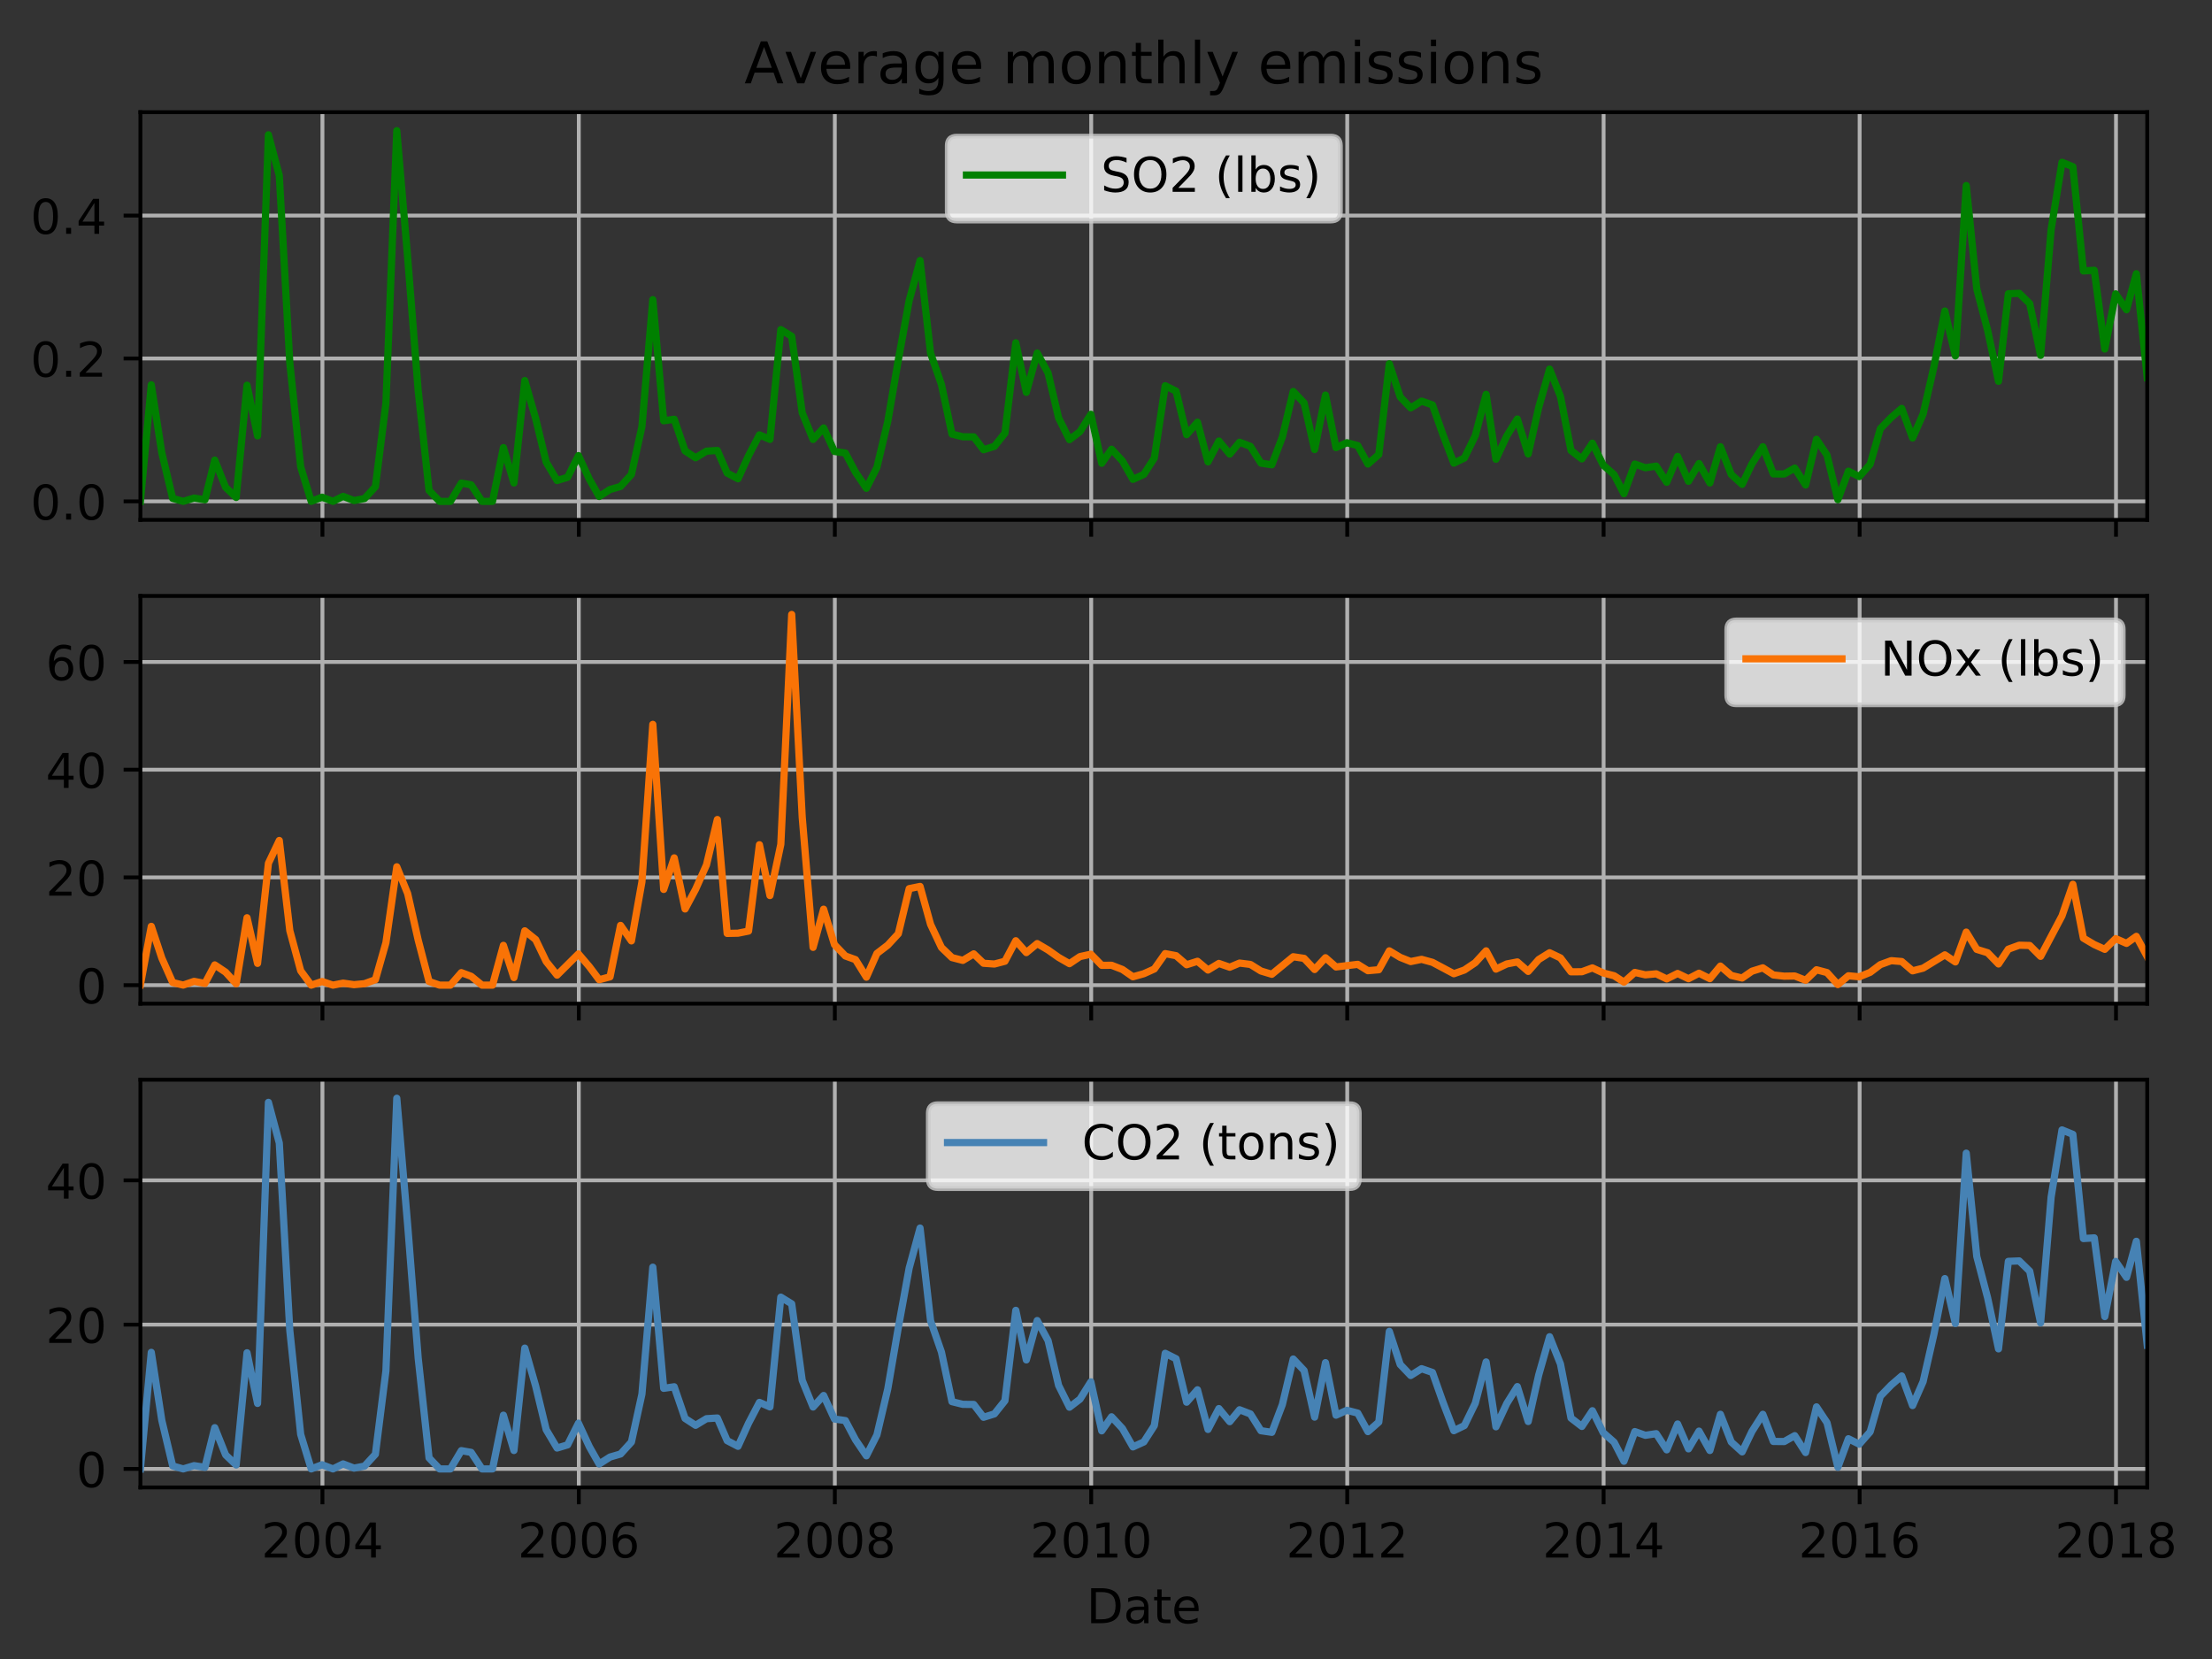 <?xml version="1.0" encoding="utf-8" standalone="no"?>
<!DOCTYPE svg PUBLIC "-//W3C//DTD SVG 1.1//EN"
  "http://www.w3.org/Graphics/SVG/1.1/DTD/svg11.dtd">
<!-- Created with matplotlib (http://matplotlib.org/) -->
<svg height="345.6pt" version="1.1" viewBox="0 0 460.8 345.6" width="460.8pt" xmlns="http://www.w3.org/2000/svg" xmlns:xlink="http://www.w3.org/1999/xlink">
 <rect x="0" y="0" width="460.8" height="345.6" fill="#333333" stroke="none"/>
 <defs>
  <style type="text/css">
*{stroke-linecap:butt;stroke-linejoin:round;}
  </style>
 </defs>
 <g id="figure_1">
  <g id="patch_1">
   <path d="M 0 345.6 
L 460.8 345.6 
L 460.8 0 
L 0 0 
z
" style="fill:none;"/>
  </g>
  <g id="axes_1">
   <g id="patch_2">
    <path d="M 29.25 108.305 
L 447.305 108.305 
L 447.305 23.365 
L 29.25 23.365 
z
" style="fill:none;"/>
   </g>
   <g id="matplotlib.axis_1">
    <g id="xtick_1">
     <g id="line2d_1">
      <path clip-path="url(#p9bd4ac8f82)" d="M 67.169 108.305 
L 67.169 23.365 
" style="fill:none;stroke:#b0b0b0;stroke-linecap:square;stroke-width:0.8;"/>
     </g>
     <g id="line2d_2">
      <defs>
       <path d="M 0 0 
L 0 3.5 
" id="m15667be12f" style="stroke:#000000;stroke-width:0.8;"/>
      </defs>
      <g>
       <use style="stroke:#000000;stroke-width:0.8;" x="67.169" xlink:href="#m15667be12f" y="108.305"/>
      </g>
     </g>
    </g>
    <g id="xtick_2">
     <g id="line2d_3">
      <path clip-path="url(#p9bd4ac8f82)" d="M 120.576 108.305 
L 120.576 23.365 
" style="fill:none;stroke:#b0b0b0;stroke-linecap:square;stroke-width:0.8;"/>
     </g>
     <g id="line2d_4">
      <g>
       <use style="stroke:#000000;stroke-width:0.8;" x="120.576" xlink:href="#m15667be12f" y="108.305"/>
      </g>
     </g>
    </g>
    <g id="xtick_3">
     <g id="line2d_5">
      <path clip-path="url(#p9bd4ac8f82)" d="M 173.911 108.305 
L 173.911 23.365 
" style="fill:none;stroke:#b0b0b0;stroke-linecap:square;stroke-width:0.8;"/>
     </g>
     <g id="line2d_6">
      <g>
       <use style="stroke:#000000;stroke-width:0.8;" x="173.911" xlink:href="#m15667be12f" y="108.305"/>
      </g>
     </g>
    </g>
    <g id="xtick_4">
     <g id="line2d_7">
      <path clip-path="url(#p9bd4ac8f82)" d="M 227.318 108.305 
L 227.318 23.365 
" style="fill:none;stroke:#b0b0b0;stroke-linecap:square;stroke-width:0.8;"/>
     </g>
     <g id="line2d_8">
      <g>
       <use style="stroke:#000000;stroke-width:0.8;" x="227.318" xlink:href="#m15667be12f" y="108.305"/>
      </g>
     </g>
    </g>
    <g id="xtick_5">
     <g id="line2d_9">
      <path clip-path="url(#p9bd4ac8f82)" d="M 280.653 108.305 
L 280.653 23.365 
" style="fill:none;stroke:#b0b0b0;stroke-linecap:square;stroke-width:0.8;"/>
     </g>
     <g id="line2d_10">
      <g>
       <use style="stroke:#000000;stroke-width:0.8;" x="280.653" xlink:href="#m15667be12f" y="108.305"/>
      </g>
     </g>
    </g>
    <g id="xtick_6">
     <g id="line2d_11">
      <path clip-path="url(#p9bd4ac8f82)" d="M 334.06 108.305 
L 334.06 23.365 
" style="fill:none;stroke:#b0b0b0;stroke-linecap:square;stroke-width:0.8;"/>
     </g>
     <g id="line2d_12">
      <g>
       <use style="stroke:#000000;stroke-width:0.8;" x="334.06" xlink:href="#m15667be12f" y="108.305"/>
      </g>
     </g>
    </g>
    <g id="xtick_7">
     <g id="line2d_13">
      <path clip-path="url(#p9bd4ac8f82)" d="M 387.395 108.305 
L 387.395 23.365 
" style="fill:none;stroke:#b0b0b0;stroke-linecap:square;stroke-width:0.8;"/>
     </g>
     <g id="line2d_14">
      <g>
       <use style="stroke:#000000;stroke-width:0.8;" x="387.395" xlink:href="#m15667be12f" y="108.305"/>
      </g>
     </g>
    </g>
    <g id="xtick_8">
     <g id="line2d_15">
      <path clip-path="url(#p9bd4ac8f82)" d="M 440.802 108.305 
L 440.802 23.365 
" style="fill:none;stroke:#b0b0b0;stroke-linecap:square;stroke-width:0.8;"/>
     </g>
     <g id="line2d_16">
      <g>
       <use style="stroke:#000000;stroke-width:0.8;" x="440.802" xlink:href="#m15667be12f" y="108.305"/>
      </g>
     </g>
    </g>
   </g>
   <g id="matplotlib.axis_2">
    <g id="ytick_1">
     <g id="line2d_17">
      <path clip-path="url(#p9bd4ac8f82)" d="M 29.25 104.444 
L 447.305 104.444 
" style="fill:none;stroke:#b0b0b0;stroke-linecap:square;stroke-width:0.8;"/>
     </g>
     <g id="line2d_18">
      <defs>
       <path d="M 0 0 
L -3.5 0 
" id="mdfad999c8a" style="stroke:#000000;stroke-width:0.8;"/>
      </defs>
      <g>
       <use style="stroke:#000000;stroke-width:0.8;" x="29.25" xlink:href="#mdfad999c8a" y="104.444"/>
      </g>
     </g>
     <g id="text_1">
      <!-- 0.0 -->
      <defs>
       <path d="M 31.781 66.406 
Q 24.172 66.406 20.328 58.906 
Q 16.5 51.422 16.5 36.375 
Q 16.5 21.391 20.328 13.891 
Q 24.172 6.391 31.781 6.391 
Q 39.453 6.391 43.281 13.891 
Q 47.125 21.391 47.125 36.375 
Q 47.125 51.422 43.281 58.906 
Q 39.453 66.406 31.781 66.406 
z
M 31.781 74.219 
Q 44.047 74.219 50.516 64.516 
Q 56.984 54.828 56.984 36.375 
Q 56.984 17.969 50.516 8.266 
Q 44.047 -1.422 31.781 -1.422 
Q 19.531 -1.422 13.062 8.266 
Q 6.594 17.969 6.594 36.375 
Q 6.594 54.828 13.062 64.516 
Q 19.531 74.219 31.781 74.219 
z
" id="DejaVuSans-30"/>
       <path d="M 10.688 12.406 
L 21 12.406 
L 21 0 
L 10.688 0 
z
" id="DejaVuSans-2e"/>
      </defs>
      <g transform="translate(6.347 108.243)scale(0.1 -0.1)">
       <use xlink:href="#DejaVuSans-30"/>
       <use x="63.623" xlink:href="#DejaVuSans-2e"/>
       <use x="95.41" xlink:href="#DejaVuSans-30"/>
      </g>
     </g>
    </g>
    <g id="ytick_2">
     <g id="line2d_19">
      <path clip-path="url(#p9bd4ac8f82)" d="M 29.25 74.677 
L 447.305 74.677 
" style="fill:none;stroke:#b0b0b0;stroke-linecap:square;stroke-width:0.8;"/>
     </g>
     <g id="line2d_20">
      <g>
       <use style="stroke:#000000;stroke-width:0.8;" x="29.25" xlink:href="#mdfad999c8a" y="74.677"/>
      </g>
     </g>
     <g id="text_2">
      <!-- 0.2 -->
      <defs>
       <path d="M 19.188 8.297 
L 53.609 8.297 
L 53.609 0 
L 7.328 0 
L 7.328 8.297 
Q 12.938 14.109 22.625 23.891 
Q 32.328 33.688 34.812 36.531 
Q 39.547 41.844 41.422 45.531 
Q 43.312 49.219 43.312 52.781 
Q 43.312 58.594 39.234 62.25 
Q 35.156 65.922 28.609 65.922 
Q 23.969 65.922 18.812 64.312 
Q 13.672 62.703 7.812 59.422 
L 7.812 69.391 
Q 13.766 71.781 18.938 73 
Q 24.125 74.219 28.422 74.219 
Q 39.75 74.219 46.484 68.547 
Q 53.219 62.891 53.219 53.422 
Q 53.219 48.922 51.531 44.891 
Q 49.859 40.875 45.406 35.406 
Q 44.188 33.984 37.641 27.219 
Q 31.109 20.453 19.188 8.297 
z
" id="DejaVuSans-32"/>
      </defs>
      <g transform="translate(6.347 78.476)scale(0.1 -0.1)">
       <use xlink:href="#DejaVuSans-30"/>
       <use x="63.623" xlink:href="#DejaVuSans-2e"/>
       <use x="95.41" xlink:href="#DejaVuSans-32"/>
      </g>
     </g>
    </g>
    <g id="ytick_3">
     <g id="line2d_21">
      <path clip-path="url(#p9bd4ac8f82)" d="M 29.25 44.91 
L 447.305 44.91 
" style="fill:none;stroke:#b0b0b0;stroke-linecap:square;stroke-width:0.8;"/>
     </g>
     <g id="line2d_22">
      <g>
       <use style="stroke:#000000;stroke-width:0.8;" x="29.25" xlink:href="#mdfad999c8a" y="44.91"/>
      </g>
     </g>
     <g id="text_3">
      <!-- 0.4 -->
      <defs>
       <path d="M 37.797 64.312 
L 12.891 25.391 
L 37.797 25.391 
z
M 35.203 72.906 
L 47.609 72.906 
L 47.609 25.391 
L 58.016 25.391 
L 58.016 17.188 
L 47.609 17.188 
L 47.609 0 
L 37.797 0 
L 37.797 17.188 
L 4.891 17.188 
L 4.891 26.703 
z
" id="DejaVuSans-34"/>
      </defs>
      <g transform="translate(6.347 48.709)scale(0.1 -0.1)">
       <use xlink:href="#DejaVuSans-30"/>
       <use x="63.623" xlink:href="#DejaVuSans-2e"/>
       <use x="95.41" xlink:href="#DejaVuSans-34"/>
      </g>
     </g>
    </g>
   </g>
   <g id="line2d_23">
    <path clip-path="url(#p9bd4ac8f82)" d="M 29.25 104.435 
L 31.515 80.161 
L 33.707 94.324 
L 35.972 103.829 
L 38.164 104.443 
L 40.429 103.759 
L 42.693 104.11 
L 44.739 95.85 
L 47.004 101.521 
L 49.196 103.624 
L 51.461 80.25 
L 53.653 90.799 
L 55.917 28.082 
L 58.182 36.559 
L 60.374 75.62 
L 62.639 97.246 
L 64.831 104.444 
L 67.096 103.576 
L 69.361 104.444 
L 71.479 103.402 
L 73.744 104.278 
L 75.936 103.86 
L 78.201 101.389 
L 80.393 84.031 
L 82.658 27.226 
L 84.923 53.642 
L 87.114 81.344 
L 89.379 102.154 
L 91.571 104.444 
L 93.836 104.444 
L 96.101 100.636 
L 98.147 100.998 
L 100.412 104.444 
L 102.603 104.444 
L 104.868 93.246 
L 107.06 100.607 
L 109.325 79.278 
L 111.59 87.193 
L 113.782 96.271 
L 116.047 100.092 
L 118.238 99.434 
L 120.503 94.912 
L 122.768 99.809 
L 124.814 103.419 
L 127.079 101.972 
L 129.271 101.335 
L 131.536 98.841 
L 133.727 88.857 
L 135.992 62.422 
L 138.257 87.659 
L 140.449 87.335 
L 142.714 93.928 
L 144.906 95.358 
L 147.171 93.984 
L 149.435 93.84 
L 151.481 98.552 
L 153.746 99.737 
L 155.938 94.919 
L 158.203 90.588 
L 160.395 91.534 
L 162.659 68.661 
L 164.924 70.055 
L 167.116 85.991 
L 169.381 91.548 
L 171.573 89.144 
L 173.838 94.046 
L 176.103 94.371 
L 178.221 98.372 
L 180.486 101.718 
L 182.678 97.366 
L 184.943 87.769 
L 187.135 74.996 
L 189.4 62.593 
L 191.665 54.276 
L 193.856 73.587 
L 196.121 80.106 
L 198.313 90.428 
L 200.578 90.992 
L 202.843 91.008 
L 204.889 93.684 
L 207.154 92.984 
L 209.345 90.239 
L 211.61 71.41 
L 213.802 81.732 
L 216.067 73.537 
L 218.332 77.702 
L 220.524 87.045 
L 222.789 91.59 
L 224.98 89.911 
L 227.245 86.303 
L 229.51 96.509 
L 231.556 93.584 
L 233.821 96.023 
L 236.013 99.862 
L 238.278 98.824 
L 240.469 95.416 
L 242.734 80.354 
L 244.999 81.489 
L 247.191 90.547 
L 249.456 87.956 
L 251.648 96.22 
L 253.913 91.872 
L 256.177 94.601 
L 258.223 92.117 
L 260.488 92.992 
L 262.68 96.485 
L 264.945 96.82 
L 267.137 91.037 
L 269.401 81.548 
L 271.666 83.947 
L 273.858 93.65 
L 276.123 82.301 
L 278.315 93.247 
L 280.58 92.228 
L 282.845 92.818 
L 284.963 96.67 
L 287.228 94.68 
L 289.42 75.787 
L 291.685 82.683 
L 293.877 84.978 
L 296.142 83.561 
L 298.407 84.348 
L 300.598 90.55 
L 302.863 96.48 
L 305.055 95.416 
L 307.32 90.77 
L 309.585 82.155 
L 311.631 95.668 
L 313.896 90.801 
L 316.087 87.289 
L 318.352 94.567 
L 320.544 84.868 
L 322.809 76.897 
L 325.074 82.589 
L 327.266 93.848 
L 329.531 95.594 
L 331.722 92.318 
L 333.987 96.895 
L 336.252 98.884 
L 338.298 102.847 
L 340.563 96.668 
L 342.755 97.44 
L 345.02 97.099 
L 347.211 100.468 
L 349.476 95.079 
L 351.741 100.267 
L 353.933 96.566 
L 356.198 100.606 
L 358.39 93.064 
L 360.655 98.838 
L 362.919 100.896 
L 364.965 96.626 
L 367.23 93.07 
L 369.422 98.718 
L 371.687 98.741 
L 373.879 97.513 
L 376.143 101.031 
L 378.408 91.518 
L 380.6 94.811 
L 382.865 104.093 
L 385.057 98.154 
L 387.322 99.287 
L 389.587 96.718 
L 391.705 89.306 
L 393.97 86.973 
L 396.162 85.077 
L 398.427 91.242 
L 400.619 86.25 
L 402.884 76.345 
L 405.149 64.791 
L 407.34 74.145 
L 409.605 38.651 
L 411.797 60.166 
L 414.062 68.816 
L 416.327 79.435 
L 418.373 61.2 
L 420.638 61.104 
L 422.829 63.247 
L 425.094 74.026 
L 427.286 47.827 
L 429.551 33.809 
L 431.816 34.729 
L 434.008 56.442 
L 436.273 56.303 
L 438.464 72.712 
L 440.729 61.215 
L 442.994 64.523 
L 445.04 57.019 
L 447.305 78.653 
L 447.305 78.653 
" style="fill:none;stroke:#008000;stroke-linecap:square;stroke-width:1.5;"/>
   </g>
   <g id="patch_3">
    <path d="M 29.25 108.305 
L 29.25 23.365 
" style="fill:none;stroke:#000000;stroke-linecap:square;stroke-linejoin:miter;stroke-width:0.8;"/>
   </g>
   <g id="patch_4">
    <path d="M 447.305 108.305 
L 447.305 23.365 
" style="fill:none;stroke:#000000;stroke-linecap:square;stroke-linejoin:miter;stroke-width:0.8;"/>
   </g>
   <g id="patch_5">
    <path d="M 29.25 108.305 
L 447.305 108.305 
" style="fill:none;stroke:#000000;stroke-linecap:square;stroke-linejoin:miter;stroke-width:0.8;"/>
   </g>
   <g id="patch_6">
    <path d="M 29.25 23.365 
L 447.305 23.365 
" style="fill:none;stroke:#000000;stroke-linecap:square;stroke-linejoin:miter;stroke-width:0.8;"/>
   </g>
   <g id="text_4">
    <!-- Average monthly emissions -->
    <defs>
     <path d="M 34.188 63.188 
L 20.797 26.906 
L 47.609 26.906 
z
M 28.609 72.906 
L 39.797 72.906 
L 67.578 0 
L 57.328 0 
L 50.688 18.703 
L 17.828 18.703 
L 11.188 0 
L 0.781 0 
z
" id="DejaVuSans-41"/>
     <path d="M 2.984 54.688 
L 12.5 54.688 
L 29.594 8.797 
L 46.688 54.688 
L 56.203 54.688 
L 35.688 0 
L 23.484 0 
z
" id="DejaVuSans-76"/>
     <path d="M 56.203 29.594 
L 56.203 25.203 
L 14.891 25.203 
Q 15.484 15.922 20.484 11.062 
Q 25.484 6.203 34.422 6.203 
Q 39.594 6.203 44.453 7.469 
Q 49.312 8.734 54.109 11.281 
L 54.109 2.781 
Q 49.266 0.734 44.188 -0.344 
Q 39.109 -1.422 33.891 -1.422 
Q 20.797 -1.422 13.156 6.188 
Q 5.516 13.812 5.516 26.812 
Q 5.516 40.234 12.766 48.109 
Q 20.016 56 32.328 56 
Q 43.359 56 49.781 48.891 
Q 56.203 41.797 56.203 29.594 
z
M 47.219 32.234 
Q 47.125 39.594 43.094 43.984 
Q 39.062 48.391 32.422 48.391 
Q 24.906 48.391 20.391 44.141 
Q 15.875 39.891 15.188 32.172 
z
" id="DejaVuSans-65"/>
     <path d="M 41.109 46.297 
Q 39.594 47.172 37.812 47.578 
Q 36.031 48 33.891 48 
Q 26.266 48 22.188 43.047 
Q 18.109 38.094 18.109 28.812 
L 18.109 0 
L 9.078 0 
L 9.078 54.688 
L 18.109 54.688 
L 18.109 46.188 
Q 20.953 51.172 25.484 53.578 
Q 30.031 56 36.531 56 
Q 37.453 56 38.578 55.875 
Q 39.703 55.766 41.062 55.516 
z
" id="DejaVuSans-72"/>
     <path d="M 34.281 27.484 
Q 23.391 27.484 19.188 25 
Q 14.984 22.516 14.984 16.5 
Q 14.984 11.719 18.141 8.906 
Q 21.297 6.109 26.703 6.109 
Q 34.188 6.109 38.703 11.406 
Q 43.219 16.703 43.219 25.484 
L 43.219 27.484 
z
M 52.203 31.203 
L 52.203 0 
L 43.219 0 
L 43.219 8.297 
Q 40.141 3.328 35.547 0.953 
Q 30.953 -1.422 24.312 -1.422 
Q 15.922 -1.422 10.953 3.297 
Q 6 8.016 6 15.922 
Q 6 25.141 12.172 29.828 
Q 18.359 34.516 30.609 34.516 
L 43.219 34.516 
L 43.219 35.406 
Q 43.219 41.609 39.141 45 
Q 35.062 48.391 27.688 48.391 
Q 23 48.391 18.547 47.266 
Q 14.109 46.141 10.016 43.891 
L 10.016 52.203 
Q 14.938 54.109 19.578 55.047 
Q 24.219 56 28.609 56 
Q 40.484 56 46.344 49.844 
Q 52.203 43.703 52.203 31.203 
z
" id="DejaVuSans-61"/>
     <path d="M 45.406 27.984 
Q 45.406 37.75 41.375 43.109 
Q 37.359 48.484 30.078 48.484 
Q 22.859 48.484 18.828 43.109 
Q 14.797 37.75 14.797 27.984 
Q 14.797 18.266 18.828 12.891 
Q 22.859 7.516 30.078 7.516 
Q 37.359 7.516 41.375 12.891 
Q 45.406 18.266 45.406 27.984 
z
M 54.391 6.781 
Q 54.391 -7.172 48.188 -13.984 
Q 42 -20.797 29.203 -20.797 
Q 24.469 -20.797 20.266 -20.094 
Q 16.062 -19.391 12.109 -17.922 
L 12.109 -9.188 
Q 16.062 -11.328 19.922 -12.344 
Q 23.781 -13.375 27.781 -13.375 
Q 36.625 -13.375 41.016 -8.766 
Q 45.406 -4.156 45.406 5.172 
L 45.406 9.625 
Q 42.625 4.781 38.281 2.391 
Q 33.938 0 27.875 0 
Q 17.828 0 11.672 7.656 
Q 5.516 15.328 5.516 27.984 
Q 5.516 40.672 11.672 48.328 
Q 17.828 56 27.875 56 
Q 33.938 56 38.281 53.609 
Q 42.625 51.219 45.406 46.391 
L 45.406 54.688 
L 54.391 54.688 
z
" id="DejaVuSans-67"/>
     <path id="DejaVuSans-20"/>
     <path d="M 52 44.188 
Q 55.375 50.25 60.062 53.125 
Q 64.75 56 71.094 56 
Q 79.641 56 84.281 50.016 
Q 88.922 44.047 88.922 33.016 
L 88.922 0 
L 79.891 0 
L 79.891 32.719 
Q 79.891 40.578 77.094 44.375 
Q 74.312 48.188 68.609 48.188 
Q 61.625 48.188 57.562 43.547 
Q 53.516 38.922 53.516 30.906 
L 53.516 0 
L 44.484 0 
L 44.484 32.719 
Q 44.484 40.625 41.703 44.406 
Q 38.922 48.188 33.109 48.188 
Q 26.219 48.188 22.156 43.531 
Q 18.109 38.875 18.109 30.906 
L 18.109 0 
L 9.078 0 
L 9.078 54.688 
L 18.109 54.688 
L 18.109 46.188 
Q 21.188 51.219 25.484 53.609 
Q 29.781 56 35.688 56 
Q 41.656 56 45.828 52.969 
Q 50 49.953 52 44.188 
z
" id="DejaVuSans-6d"/>
     <path d="M 30.609 48.391 
Q 23.391 48.391 19.188 42.75 
Q 14.984 37.109 14.984 27.297 
Q 14.984 17.484 19.156 11.844 
Q 23.344 6.203 30.609 6.203 
Q 37.797 6.203 41.984 11.859 
Q 46.188 17.531 46.188 27.297 
Q 46.188 37.016 41.984 42.703 
Q 37.797 48.391 30.609 48.391 
z
M 30.609 56 
Q 42.328 56 49.016 48.375 
Q 55.719 40.766 55.719 27.297 
Q 55.719 13.875 49.016 6.219 
Q 42.328 -1.422 30.609 -1.422 
Q 18.844 -1.422 12.172 6.219 
Q 5.516 13.875 5.516 27.297 
Q 5.516 40.766 12.172 48.375 
Q 18.844 56 30.609 56 
z
" id="DejaVuSans-6f"/>
     <path d="M 54.891 33.016 
L 54.891 0 
L 45.906 0 
L 45.906 32.719 
Q 45.906 40.484 42.875 44.328 
Q 39.844 48.188 33.797 48.188 
Q 26.516 48.188 22.312 43.547 
Q 18.109 38.922 18.109 30.906 
L 18.109 0 
L 9.078 0 
L 9.078 54.688 
L 18.109 54.688 
L 18.109 46.188 
Q 21.344 51.125 25.703 53.562 
Q 30.078 56 35.797 56 
Q 45.219 56 50.047 50.172 
Q 54.891 44.344 54.891 33.016 
z
" id="DejaVuSans-6e"/>
     <path d="M 18.312 70.219 
L 18.312 54.688 
L 36.812 54.688 
L 36.812 47.703 
L 18.312 47.703 
L 18.312 18.016 
Q 18.312 11.328 20.141 9.422 
Q 21.969 7.516 27.594 7.516 
L 36.812 7.516 
L 36.812 0 
L 27.594 0 
Q 17.188 0 13.234 3.875 
Q 9.281 7.766 9.281 18.016 
L 9.281 47.703 
L 2.688 47.703 
L 2.688 54.688 
L 9.281 54.688 
L 9.281 70.219 
z
" id="DejaVuSans-74"/>
     <path d="M 54.891 33.016 
L 54.891 0 
L 45.906 0 
L 45.906 32.719 
Q 45.906 40.484 42.875 44.328 
Q 39.844 48.188 33.797 48.188 
Q 26.516 48.188 22.312 43.547 
Q 18.109 38.922 18.109 30.906 
L 18.109 0 
L 9.078 0 
L 9.078 75.984 
L 18.109 75.984 
L 18.109 46.188 
Q 21.344 51.125 25.703 53.562 
Q 30.078 56 35.797 56 
Q 45.219 56 50.047 50.172 
Q 54.891 44.344 54.891 33.016 
z
" id="DejaVuSans-68"/>
     <path d="M 9.422 75.984 
L 18.406 75.984 
L 18.406 0 
L 9.422 0 
z
" id="DejaVuSans-6c"/>
     <path d="M 32.172 -5.078 
Q 28.375 -14.844 24.75 -17.812 
Q 21.141 -20.797 15.094 -20.797 
L 7.906 -20.797 
L 7.906 -13.281 
L 13.188 -13.281 
Q 16.891 -13.281 18.938 -11.516 
Q 21 -9.766 23.484 -3.219 
L 25.094 0.875 
L 2.984 54.688 
L 12.5 54.688 
L 29.594 11.922 
L 46.688 54.688 
L 56.203 54.688 
z
" id="DejaVuSans-79"/>
     <path d="M 9.422 54.688 
L 18.406 54.688 
L 18.406 0 
L 9.422 0 
z
M 9.422 75.984 
L 18.406 75.984 
L 18.406 64.594 
L 9.422 64.594 
z
" id="DejaVuSans-69"/>
     <path d="M 44.281 53.078 
L 44.281 44.578 
Q 40.484 46.531 36.375 47.5 
Q 32.281 48.484 27.875 48.484 
Q 21.188 48.484 17.844 46.438 
Q 14.5 44.391 14.5 40.281 
Q 14.5 37.156 16.891 35.375 
Q 19.281 33.594 26.516 31.984 
L 29.594 31.297 
Q 39.156 29.25 43.188 25.516 
Q 47.219 21.781 47.219 15.094 
Q 47.219 7.469 41.188 3.016 
Q 35.156 -1.422 24.609 -1.422 
Q 20.219 -1.422 15.453 -0.562 
Q 10.688 0.297 5.422 2 
L 5.422 11.281 
Q 10.406 8.688 15.234 7.391 
Q 20.062 6.109 24.812 6.109 
Q 31.156 6.109 34.562 8.281 
Q 37.984 10.453 37.984 14.406 
Q 37.984 18.062 35.516 20.016 
Q 33.062 21.969 24.703 23.781 
L 21.578 24.516 
Q 13.234 26.266 9.516 29.906 
Q 5.812 33.547 5.812 39.891 
Q 5.812 47.609 11.281 51.797 
Q 16.75 56 26.812 56 
Q 31.781 56 36.172 55.266 
Q 40.578 54.547 44.281 53.078 
z
" id="DejaVuSans-73"/>
    </defs>
    <g transform="translate(155.065 17.365)scale(0.12 -0.12)">
     <use xlink:href="#DejaVuSans-41"/>
     <use x="68.33" xlink:href="#DejaVuSans-76"/>
     <use x="127.51" xlink:href="#DejaVuSans-65"/>
     <use x="189.033" xlink:href="#DejaVuSans-72"/>
     <use x="230.146" xlink:href="#DejaVuSans-61"/>
     <use x="291.426" xlink:href="#DejaVuSans-67"/>
     <use x="354.902" xlink:href="#DejaVuSans-65"/>
     <use x="416.426" xlink:href="#DejaVuSans-20"/>
     <use x="448.213" xlink:href="#DejaVuSans-6d"/>
     <use x="545.625" xlink:href="#DejaVuSans-6f"/>
     <use x="606.807" xlink:href="#DejaVuSans-6e"/>
     <use x="670.186" xlink:href="#DejaVuSans-74"/>
     <use x="709.395" xlink:href="#DejaVuSans-68"/>
     <use x="772.773" xlink:href="#DejaVuSans-6c"/>
     <use x="800.557" xlink:href="#DejaVuSans-79"/>
     <use x="859.736" xlink:href="#DejaVuSans-20"/>
     <use x="891.523" xlink:href="#DejaVuSans-65"/>
     <use x="953.047" xlink:href="#DejaVuSans-6d"/>
     <use x="1050.459" xlink:href="#DejaVuSans-69"/>
     <use x="1078.242" xlink:href="#DejaVuSans-73"/>
     <use x="1130.342" xlink:href="#DejaVuSans-73"/>
     <use x="1182.441" xlink:href="#DejaVuSans-69"/>
     <use x="1210.225" xlink:href="#DejaVuSans-6f"/>
     <use x="1271.406" xlink:href="#DejaVuSans-6e"/>
     <use x="1334.785" xlink:href="#DejaVuSans-73"/>
    </g>
   </g>
   <g id="legend_1">
    <g id="patch_7">
     <path d="M 199.328 46.043 
L 277.228 46.043 
Q 279.228 46.043 279.228 44.043 
L 279.228 30.365 
Q 279.228 28.365 277.228 28.365 
L 199.328 28.365 
Q 197.328 28.365 197.328 30.365 
L 197.328 44.043 
Q 197.328 46.043 199.328 46.043 
z
" style="fill:#ffffff;opacity:0.8;stroke:#cccccc;stroke-linejoin:miter;"/>
    </g>
    <g id="line2d_24">
     <path d="M 201.328 36.463 
L 221.328 36.463 
" style="fill:none;stroke:#008000;stroke-linecap:square;stroke-width:1.5;"/>
    </g>
    <g id="line2d_25"/>
    <g id="text_5">
     <!-- SO2 (lbs) -->
     <defs>
      <path d="M 53.516 70.516 
L 53.516 60.891 
Q 47.906 63.578 42.922 64.891 
Q 37.938 66.219 33.297 66.219 
Q 25.25 66.219 20.875 63.094 
Q 16.5 59.969 16.5 54.203 
Q 16.5 49.359 19.406 46.891 
Q 22.312 44.438 30.422 42.922 
L 36.375 41.703 
Q 47.406 39.594 52.656 34.297 
Q 57.906 29 57.906 20.125 
Q 57.906 9.516 50.797 4.047 
Q 43.703 -1.422 29.984 -1.422 
Q 24.812 -1.422 18.969 -0.25 
Q 13.141 0.922 6.891 3.219 
L 6.891 13.375 
Q 12.891 10.016 18.656 8.297 
Q 24.422 6.594 29.984 6.594 
Q 38.422 6.594 43.016 9.906 
Q 47.609 13.234 47.609 19.391 
Q 47.609 24.75 44.312 27.781 
Q 41.016 30.812 33.5 32.328 
L 27.484 33.5 
Q 16.453 35.688 11.516 40.375 
Q 6.594 45.062 6.594 53.422 
Q 6.594 63.094 13.406 68.656 
Q 20.219 74.219 32.172 74.219 
Q 37.312 74.219 42.625 73.281 
Q 47.953 72.359 53.516 70.516 
z
" id="DejaVuSans-53"/>
      <path d="M 39.406 66.219 
Q 28.656 66.219 22.328 58.203 
Q 16.016 50.203 16.016 36.375 
Q 16.016 22.609 22.328 14.594 
Q 28.656 6.594 39.406 6.594 
Q 50.141 6.594 56.422 14.594 
Q 62.703 22.609 62.703 36.375 
Q 62.703 50.203 56.422 58.203 
Q 50.141 66.219 39.406 66.219 
z
M 39.406 74.219 
Q 54.734 74.219 63.906 63.938 
Q 73.094 53.656 73.094 36.375 
Q 73.094 19.141 63.906 8.859 
Q 54.734 -1.422 39.406 -1.422 
Q 24.031 -1.422 14.812 8.828 
Q 5.609 19.094 5.609 36.375 
Q 5.609 53.656 14.812 63.938 
Q 24.031 74.219 39.406 74.219 
z
" id="DejaVuSans-4f"/>
      <path d="M 31 75.875 
Q 24.469 64.656 21.281 53.656 
Q 18.109 42.672 18.109 31.391 
Q 18.109 20.125 21.312 9.062 
Q 24.516 -2 31 -13.188 
L 23.188 -13.188 
Q 15.875 -1.703 12.234 9.375 
Q 8.594 20.453 8.594 31.391 
Q 8.594 42.281 12.203 53.312 
Q 15.828 64.359 23.188 75.875 
z
" id="DejaVuSans-28"/>
      <path d="M 48.688 27.297 
Q 48.688 37.203 44.609 42.844 
Q 40.531 48.484 33.406 48.484 
Q 26.266 48.484 22.188 42.844 
Q 18.109 37.203 18.109 27.297 
Q 18.109 17.391 22.188 11.75 
Q 26.266 6.109 33.406 6.109 
Q 40.531 6.109 44.609 11.75 
Q 48.688 17.391 48.688 27.297 
z
M 18.109 46.391 
Q 20.953 51.266 25.266 53.625 
Q 29.594 56 35.594 56 
Q 45.562 56 51.781 48.094 
Q 58.016 40.188 58.016 27.297 
Q 58.016 14.406 51.781 6.484 
Q 45.562 -1.422 35.594 -1.422 
Q 29.594 -1.422 25.266 0.953 
Q 20.953 3.328 18.109 8.203 
L 18.109 0 
L 9.078 0 
L 9.078 75.984 
L 18.109 75.984 
z
" id="DejaVuSans-62"/>
      <path d="M 8.016 75.875 
L 15.828 75.875 
Q 23.141 64.359 26.781 53.312 
Q 30.422 42.281 30.422 31.391 
Q 30.422 20.453 26.781 9.375 
Q 23.141 -1.703 15.828 -13.188 
L 8.016 -13.188 
Q 14.5 -2 17.703 9.062 
Q 20.906 20.125 20.906 31.391 
Q 20.906 42.672 17.703 53.656 
Q 14.5 64.656 8.016 75.875 
z
" id="DejaVuSans-29"/>
     </defs>
     <g transform="translate(229.328 39.963)scale(0.1 -0.1)">
      <use xlink:href="#DejaVuSans-53"/>
      <use x="63.477" xlink:href="#DejaVuSans-4f"/>
      <use x="142.188" xlink:href="#DejaVuSans-32"/>
      <use x="205.811" xlink:href="#DejaVuSans-20"/>
      <use x="237.598" xlink:href="#DejaVuSans-28"/>
      <use x="276.611" xlink:href="#DejaVuSans-6c"/>
      <use x="304.395" xlink:href="#DejaVuSans-62"/>
      <use x="367.871" xlink:href="#DejaVuSans-73"/>
      <use x="419.971" xlink:href="#DejaVuSans-29"/>
     </g>
    </g>
   </g>
  </g>
  <g id="axes_2">
   <g id="patch_8">
    <path d="M 29.25 209.084 
L 447.305 209.084 
L 447.305 124.145 
L 29.25 124.145 
z
" style="fill:none;"/>
   </g>
   <g id="matplotlib.axis_3">
    <g id="xtick_9">
     <g id="line2d_26">
      <path clip-path="url(#pe0155cf5aa)" d="M 67.169 209.084 
L 67.169 124.145 
" style="fill:none;stroke:#b0b0b0;stroke-linecap:square;stroke-width:0.8;"/>
     </g>
     <g id="line2d_27">
      <g>
       <use style="stroke:#000000;stroke-width:0.8;" x="67.169" xlink:href="#m15667be12f" y="209.084"/>
      </g>
     </g>
    </g>
    <g id="xtick_10">
     <g id="line2d_28">
      <path clip-path="url(#pe0155cf5aa)" d="M 120.576 209.084 
L 120.576 124.145 
" style="fill:none;stroke:#b0b0b0;stroke-linecap:square;stroke-width:0.8;"/>
     </g>
     <g id="line2d_29">
      <g>
       <use style="stroke:#000000;stroke-width:0.8;" x="120.576" xlink:href="#m15667be12f" y="209.084"/>
      </g>
     </g>
    </g>
    <g id="xtick_11">
     <g id="line2d_30">
      <path clip-path="url(#pe0155cf5aa)" d="M 173.911 209.084 
L 173.911 124.145 
" style="fill:none;stroke:#b0b0b0;stroke-linecap:square;stroke-width:0.8;"/>
     </g>
     <g id="line2d_31">
      <g>
       <use style="stroke:#000000;stroke-width:0.8;" x="173.911" xlink:href="#m15667be12f" y="209.084"/>
      </g>
     </g>
    </g>
    <g id="xtick_12">
     <g id="line2d_32">
      <path clip-path="url(#pe0155cf5aa)" d="M 227.318 209.084 
L 227.318 124.145 
" style="fill:none;stroke:#b0b0b0;stroke-linecap:square;stroke-width:0.8;"/>
     </g>
     <g id="line2d_33">
      <g>
       <use style="stroke:#000000;stroke-width:0.8;" x="227.318" xlink:href="#m15667be12f" y="209.084"/>
      </g>
     </g>
    </g>
    <g id="xtick_13">
     <g id="line2d_34">
      <path clip-path="url(#pe0155cf5aa)" d="M 280.653 209.084 
L 280.653 124.145 
" style="fill:none;stroke:#b0b0b0;stroke-linecap:square;stroke-width:0.8;"/>
     </g>
     <g id="line2d_35">
      <g>
       <use style="stroke:#000000;stroke-width:0.8;" x="280.653" xlink:href="#m15667be12f" y="209.084"/>
      </g>
     </g>
    </g>
    <g id="xtick_14">
     <g id="line2d_36">
      <path clip-path="url(#pe0155cf5aa)" d="M 334.06 209.084 
L 334.06 124.145 
" style="fill:none;stroke:#b0b0b0;stroke-linecap:square;stroke-width:0.8;"/>
     </g>
     <g id="line2d_37">
      <g>
       <use style="stroke:#000000;stroke-width:0.8;" x="334.06" xlink:href="#m15667be12f" y="209.084"/>
      </g>
     </g>
    </g>
    <g id="xtick_15">
     <g id="line2d_38">
      <path clip-path="url(#pe0155cf5aa)" d="M 387.395 209.084 
L 387.395 124.145 
" style="fill:none;stroke:#b0b0b0;stroke-linecap:square;stroke-width:0.8;"/>
     </g>
     <g id="line2d_39">
      <g>
       <use style="stroke:#000000;stroke-width:0.8;" x="387.395" xlink:href="#m15667be12f" y="209.084"/>
      </g>
     </g>
    </g>
    <g id="xtick_16">
     <g id="line2d_40">
      <path clip-path="url(#pe0155cf5aa)" d="M 440.802 209.084 
L 440.802 124.145 
" style="fill:none;stroke:#b0b0b0;stroke-linecap:square;stroke-width:0.8;"/>
     </g>
     <g id="line2d_41">
      <g>
       <use style="stroke:#000000;stroke-width:0.8;" x="440.802" xlink:href="#m15667be12f" y="209.084"/>
      </g>
     </g>
    </g>
   </g>
   <g id="matplotlib.axis_4">
    <g id="ytick_4">
     <g id="line2d_42">
      <path clip-path="url(#pe0155cf5aa)" d="M 29.25 205.223 
L 447.305 205.223 
" style="fill:none;stroke:#b0b0b0;stroke-linecap:square;stroke-width:0.8;"/>
     </g>
     <g id="line2d_43">
      <g>
       <use style="stroke:#000000;stroke-width:0.8;" x="29.25" xlink:href="#mdfad999c8a" y="205.223"/>
      </g>
     </g>
     <g id="text_6">
      <!-- 0 -->
      <g transform="translate(15.888 209.022)scale(0.1 -0.1)">
       <use xlink:href="#DejaVuSans-30"/>
      </g>
     </g>
    </g>
    <g id="ytick_5">
     <g id="line2d_44">
      <path clip-path="url(#pe0155cf5aa)" d="M 29.25 182.781 
L 447.305 182.781 
" style="fill:none;stroke:#b0b0b0;stroke-linecap:square;stroke-width:0.8;"/>
     </g>
     <g id="line2d_45">
      <g>
       <use style="stroke:#000000;stroke-width:0.8;" x="29.25" xlink:href="#mdfad999c8a" y="182.781"/>
      </g>
     </g>
     <g id="text_7">
      <!-- 20 -->
      <g transform="translate(9.525 186.581)scale(0.1 -0.1)">
       <use xlink:href="#DejaVuSans-32"/>
       <use x="63.623" xlink:href="#DejaVuSans-30"/>
      </g>
     </g>
    </g>
    <g id="ytick_6">
     <g id="line2d_46">
      <path clip-path="url(#pe0155cf5aa)" d="M 29.25 160.34 
L 447.305 160.34 
" style="fill:none;stroke:#b0b0b0;stroke-linecap:square;stroke-width:0.8;"/>
     </g>
     <g id="line2d_47">
      <g>
       <use style="stroke:#000000;stroke-width:0.8;" x="29.25" xlink:href="#mdfad999c8a" y="160.34"/>
      </g>
     </g>
     <g id="text_8">
      <!-- 40 -->
      <g transform="translate(9.525 164.139)scale(0.1 -0.1)">
       <use xlink:href="#DejaVuSans-34"/>
       <use x="63.623" xlink:href="#DejaVuSans-30"/>
      </g>
     </g>
    </g>
    <g id="ytick_7">
     <g id="line2d_48">
      <path clip-path="url(#pe0155cf5aa)" d="M 29.25 137.898 
L 447.305 137.898 
" style="fill:none;stroke:#b0b0b0;stroke-linecap:square;stroke-width:0.8;"/>
     </g>
     <g id="line2d_49">
      <g>
       <use style="stroke:#000000;stroke-width:0.8;" x="29.25" xlink:href="#mdfad999c8a" y="137.898"/>
      </g>
     </g>
     <g id="text_9">
      <!-- 60 -->
      <defs>
       <path d="M 33.016 40.375 
Q 26.375 40.375 22.484 35.828 
Q 18.609 31.297 18.609 23.391 
Q 18.609 15.531 22.484 10.953 
Q 26.375 6.391 33.016 6.391 
Q 39.656 6.391 43.531 10.953 
Q 47.406 15.531 47.406 23.391 
Q 47.406 31.297 43.531 35.828 
Q 39.656 40.375 33.016 40.375 
z
M 52.594 71.297 
L 52.594 62.312 
Q 48.875 64.062 45.094 64.984 
Q 41.312 65.922 37.594 65.922 
Q 27.828 65.922 22.672 59.328 
Q 17.531 52.734 16.797 39.406 
Q 19.672 43.656 24.016 45.922 
Q 28.375 48.188 33.594 48.188 
Q 44.578 48.188 50.953 41.516 
Q 57.328 34.859 57.328 23.391 
Q 57.328 12.156 50.688 5.359 
Q 44.047 -1.422 33.016 -1.422 
Q 20.359 -1.422 13.672 8.266 
Q 6.984 17.969 6.984 36.375 
Q 6.984 53.656 15.188 63.938 
Q 23.391 74.219 37.203 74.219 
Q 40.922 74.219 44.703 73.484 
Q 48.484 72.75 52.594 71.297 
z
" id="DejaVuSans-36"/>
      </defs>
      <g transform="translate(9.525 141.697)scale(0.1 -0.1)">
       <use xlink:href="#DejaVuSans-36"/>
       <use x="63.623" xlink:href="#DejaVuSans-30"/>
      </g>
     </g>
    </g>
   </g>
   <g id="line2d_50">
    <path clip-path="url(#pe0155cf5aa)" d="M 29.25 205.128 
L 31.515 192.976 
L 33.707 199.581 
L 35.972 204.676 
L 38.164 205.21 
L 40.429 204.435 
L 42.693 204.865 
L 44.739 201.008 
L 47.004 202.522 
L 49.196 204.934 
L 51.461 191.186 
L 53.653 200.689 
L 55.917 179.835 
L 58.182 175.089 
L 60.374 193.868 
L 62.639 202.23 
L 64.831 205.223 
L 67.096 204.467 
L 69.361 205.223 
L 71.479 204.806 
L 73.744 205.124 
L 75.936 204.918 
L 78.201 204.093 
L 80.393 196.392 
L 82.658 180.572 
L 84.923 186.146 
L 87.114 195.828 
L 89.379 204.459 
L 91.571 205.223 
L 93.836 205.223 
L 96.101 202.617 
L 98.147 203.379 
L 100.412 205.223 
L 102.603 205.223 
L 104.868 196.934 
L 107.06 203.651 
L 109.325 193.909 
L 111.59 195.735 
L 113.782 200.299 
L 116.047 203.139 
L 120.503 198.716 
L 122.768 201.369 
L 124.814 204.098 
L 127.079 203.49 
L 129.271 192.777 
L 131.536 196.004 
L 133.727 183.694 
L 135.992 150.899 
L 138.257 185.285 
L 140.449 178.708 
L 142.714 189.355 
L 144.906 185.252 
L 147.171 180.171 
L 149.435 170.725 
L 151.481 194.448 
L 153.746 194.4 
L 155.938 193.959 
L 158.203 175.972 
L 160.395 186.563 
L 162.659 175.889 
L 164.924 128.005 
L 167.116 170.22 
L 169.381 197.354 
L 171.573 189.4 
L 173.838 196.788 
L 176.103 199.148 
L 178.221 199.91 
L 180.486 203.561 
L 182.678 198.62 
L 184.943 196.886 
L 187.135 194.51 
L 189.4 185.12 
L 191.665 184.659 
L 193.856 192.566 
L 196.121 197.374 
L 198.313 199.483 
L 200.578 200.067 
L 202.843 198.707 
L 204.889 200.665 
L 207.154 200.824 
L 209.345 200.248 
L 211.61 195.973 
L 213.802 198.445 
L 216.067 196.565 
L 218.332 197.895 
L 220.524 199.445 
L 222.789 200.748 
L 224.98 199.272 
L 227.245 198.778 
L 229.51 201.094 
L 231.556 201.083 
L 233.821 201.962 
L 236.013 203.482 
L 238.278 202.843 
L 240.469 201.857 
L 242.734 198.656 
L 244.999 199.084 
L 247.191 200.974 
L 249.456 200.252 
L 251.648 202.076 
L 253.913 200.7 
L 256.177 201.49 
L 258.223 200.627 
L 260.488 200.912 
L 262.68 202.278 
L 264.945 202.96 
L 269.401 199.306 
L 271.666 199.645 
L 273.858 201.965 
L 276.123 199.514 
L 278.315 201.436 
L 282.845 200.888 
L 284.963 202.213 
L 287.228 202.015 
L 289.42 198.078 
L 291.685 199.436 
L 293.877 200.311 
L 296.142 199.848 
L 298.407 200.47 
L 302.863 202.846 
L 305.055 202.071 
L 307.32 200.549 
L 309.585 198.077 
L 311.631 201.885 
L 313.896 200.81 
L 316.087 200.39 
L 318.352 202.363 
L 320.544 199.878 
L 322.809 198.473 
L 325.074 199.555 
L 327.266 202.447 
L 329.531 202.434 
L 331.722 201.629 
L 333.987 202.69 
L 336.252 203.263 
L 338.298 204.597 
L 340.563 202.573 
L 342.755 203.075 
L 345.02 202.869 
L 347.211 203.929 
L 349.476 202.79 
L 351.741 203.883 
L 353.933 202.74 
L 356.198 203.876 
L 358.39 201.253 
L 360.655 203.206 
L 362.919 203.739 
L 364.965 202.321 
L 367.23 201.617 
L 369.422 203.103 
L 371.687 203.353 
L 373.879 203.315 
L 376.143 204.209 
L 378.408 202.021 
L 380.6 202.603 
L 382.865 205.105 
L 385.057 203.271 
L 387.322 203.486 
L 389.587 202.558 
L 391.705 200.953 
L 393.97 200.125 
L 396.162 200.305 
L 398.427 202.245 
L 400.619 201.682 
L 405.149 198.914 
L 407.34 200.386 
L 409.605 194.174 
L 411.797 197.769 
L 414.062 198.472 
L 416.327 200.811 
L 418.373 197.733 
L 420.638 196.905 
L 422.829 196.96 
L 425.094 199.228 
L 429.551 190.796 
L 431.816 184.214 
L 434.008 195.435 
L 436.273 196.771 
L 438.464 197.764 
L 440.729 195.532 
L 442.994 196.523 
L 445.04 195.061 
L 447.305 199.28 
L 447.305 199.28 
" style="fill:none;stroke:#f97306;stroke-linecap:square;stroke-width:1.5;"/>
   </g>
   <g id="patch_9">
    <path d="M 29.25 209.084 
L 29.25 124.145 
" style="fill:none;stroke:#000000;stroke-linecap:square;stroke-linejoin:miter;stroke-width:0.8;"/>
   </g>
   <g id="patch_10">
    <path d="M 447.305 209.084 
L 447.305 124.145 
" style="fill:none;stroke:#000000;stroke-linecap:square;stroke-linejoin:miter;stroke-width:0.8;"/>
   </g>
   <g id="patch_11">
    <path d="M 29.25 209.084 
L 447.305 209.084 
" style="fill:none;stroke:#000000;stroke-linecap:square;stroke-linejoin:miter;stroke-width:0.8;"/>
   </g>
   <g id="patch_12">
    <path d="M 29.25 124.145 
L 447.305 124.145 
" style="fill:none;stroke:#000000;stroke-linecap:square;stroke-linejoin:miter;stroke-width:0.8;"/>
   </g>
   <g id="legend_2">
    <g id="patch_13">
     <path d="M 361.716 146.823 
L 440.305 146.823 
Q 442.305 146.823 442.305 144.823 
L 442.305 131.145 
Q 442.305 129.145 440.305 129.145 
L 361.716 129.145 
Q 359.716 129.145 359.716 131.145 
L 359.716 144.823 
Q 359.716 146.823 361.716 146.823 
z
" style="fill:#ffffff;opacity:0.8;stroke:#cccccc;stroke-linejoin:miter;"/>
    </g>
    <g id="line2d_51">
     <path d="M 363.716 137.243 
L 383.716 137.243 
" style="fill:none;stroke:#f97306;stroke-linecap:square;stroke-width:1.5;"/>
    </g>
    <g id="line2d_52"/>
    <g id="text_10">
     <!-- NOx (lbs) -->
     <defs>
      <path d="M 9.812 72.906 
L 23.094 72.906 
L 55.422 11.922 
L 55.422 72.906 
L 64.984 72.906 
L 64.984 0 
L 51.703 0 
L 19.391 60.984 
L 19.391 0 
L 9.812 0 
z
" id="DejaVuSans-4e"/>
      <path d="M 54.891 54.688 
L 35.109 28.078 
L 55.906 0 
L 45.312 0 
L 29.391 21.484 
L 13.484 0 
L 2.875 0 
L 24.125 28.609 
L 4.688 54.688 
L 15.281 54.688 
L 29.781 35.203 
L 44.281 54.688 
z
" id="DejaVuSans-78"/>
     </defs>
     <g transform="translate(391.716 140.743)scale(0.1 -0.1)">
      <use xlink:href="#DejaVuSans-4e"/>
      <use x="74.805" xlink:href="#DejaVuSans-4f"/>
      <use x="153.516" xlink:href="#DejaVuSans-78"/>
      <use x="212.695" xlink:href="#DejaVuSans-20"/>
      <use x="244.482" xlink:href="#DejaVuSans-28"/>
      <use x="283.496" xlink:href="#DejaVuSans-6c"/>
      <use x="311.279" xlink:href="#DejaVuSans-62"/>
      <use x="374.756" xlink:href="#DejaVuSans-73"/>
      <use x="426.855" xlink:href="#DejaVuSans-29"/>
     </g>
    </g>
   </g>
  </g>
  <g id="axes_3">
   <g id="patch_14">
    <path d="M 29.25 309.863 
L 447.305 309.863 
L 447.305 224.924 
L 29.25 224.924 
z
" style="fill:none;"/>
   </g>
   <g id="matplotlib.axis_5">
    <g id="xtick_17">
     <g id="line2d_53">
      <path clip-path="url(#p081a6ad553)" d="M 67.169 309.863 
L 67.169 224.924 
" style="fill:none;stroke:#b0b0b0;stroke-linecap:square;stroke-width:0.8;"/>
     </g>
     <g id="line2d_54">
      <g>
       <use style="stroke:#000000;stroke-width:0.8;" x="67.169" xlink:href="#m15667be12f" y="309.863"/>
      </g>
     </g>
     <g id="text_11">
      <!-- 2004 -->
      <g transform="translate(54.444 324.462)scale(0.1 -0.1)">
       <use xlink:href="#DejaVuSans-32"/>
       <use x="63.623" xlink:href="#DejaVuSans-30"/>
       <use x="127.246" xlink:href="#DejaVuSans-30"/>
       <use x="190.869" xlink:href="#DejaVuSans-34"/>
      </g>
     </g>
    </g>
    <g id="xtick_18">
     <g id="line2d_55">
      <path clip-path="url(#p081a6ad553)" d="M 120.576 309.863 
L 120.576 224.924 
" style="fill:none;stroke:#b0b0b0;stroke-linecap:square;stroke-width:0.8;"/>
     </g>
     <g id="line2d_56">
      <g>
       <use style="stroke:#000000;stroke-width:0.8;" x="120.576" xlink:href="#m15667be12f" y="309.863"/>
      </g>
     </g>
     <g id="text_12">
      <!-- 2006 -->
      <g transform="translate(107.851 324.462)scale(0.1 -0.1)">
       <use xlink:href="#DejaVuSans-32"/>
       <use x="63.623" xlink:href="#DejaVuSans-30"/>
       <use x="127.246" xlink:href="#DejaVuSans-30"/>
       <use x="190.869" xlink:href="#DejaVuSans-36"/>
      </g>
     </g>
    </g>
    <g id="xtick_19">
     <g id="line2d_57">
      <path clip-path="url(#p081a6ad553)" d="M 173.911 309.863 
L 173.911 224.924 
" style="fill:none;stroke:#b0b0b0;stroke-linecap:square;stroke-width:0.8;"/>
     </g>
     <g id="line2d_58">
      <g>
       <use style="stroke:#000000;stroke-width:0.8;" x="173.911" xlink:href="#m15667be12f" y="309.863"/>
      </g>
     </g>
     <g id="text_13">
      <!-- 2008 -->
      <defs>
       <path d="M 31.781 34.625 
Q 24.75 34.625 20.719 30.859 
Q 16.703 27.094 16.703 20.516 
Q 16.703 13.922 20.719 10.156 
Q 24.75 6.391 31.781 6.391 
Q 38.812 6.391 42.859 10.172 
Q 46.922 13.969 46.922 20.516 
Q 46.922 27.094 42.891 30.859 
Q 38.875 34.625 31.781 34.625 
z
M 21.922 38.812 
Q 15.578 40.375 12.031 44.719 
Q 8.5 49.078 8.5 55.328 
Q 8.5 64.062 14.719 69.141 
Q 20.953 74.219 31.781 74.219 
Q 42.672 74.219 48.875 69.141 
Q 55.078 64.062 55.078 55.328 
Q 55.078 49.078 51.531 44.719 
Q 48 40.375 41.703 38.812 
Q 48.828 37.156 52.797 32.312 
Q 56.781 27.484 56.781 20.516 
Q 56.781 9.906 50.312 4.234 
Q 43.844 -1.422 31.781 -1.422 
Q 19.734 -1.422 13.25 4.234 
Q 6.781 9.906 6.781 20.516 
Q 6.781 27.484 10.781 32.312 
Q 14.797 37.156 21.922 38.812 
z
M 18.312 54.391 
Q 18.312 48.734 21.844 45.562 
Q 25.391 42.391 31.781 42.391 
Q 38.141 42.391 41.719 45.562 
Q 45.312 48.734 45.312 54.391 
Q 45.312 60.062 41.719 63.234 
Q 38.141 66.406 31.781 66.406 
Q 25.391 66.406 21.844 63.234 
Q 18.312 60.062 18.312 54.391 
z
" id="DejaVuSans-38"/>
      </defs>
      <g transform="translate(161.186 324.462)scale(0.1 -0.1)">
       <use xlink:href="#DejaVuSans-32"/>
       <use x="63.623" xlink:href="#DejaVuSans-30"/>
       <use x="127.246" xlink:href="#DejaVuSans-30"/>
       <use x="190.869" xlink:href="#DejaVuSans-38"/>
      </g>
     </g>
    </g>
    <g id="xtick_20">
     <g id="line2d_59">
      <path clip-path="url(#p081a6ad553)" d="M 227.318 309.863 
L 227.318 224.924 
" style="fill:none;stroke:#b0b0b0;stroke-linecap:square;stroke-width:0.8;"/>
     </g>
     <g id="line2d_60">
      <g>
       <use style="stroke:#000000;stroke-width:0.8;" x="227.318" xlink:href="#m15667be12f" y="309.863"/>
      </g>
     </g>
     <g id="text_14">
      <!-- 2010 -->
      <defs>
       <path d="M 12.406 8.297 
L 28.516 8.297 
L 28.516 63.922 
L 10.984 60.406 
L 10.984 69.391 
L 28.422 72.906 
L 38.281 72.906 
L 38.281 8.297 
L 54.391 8.297 
L 54.391 0 
L 12.406 0 
z
" id="DejaVuSans-31"/>
      </defs>
      <g transform="translate(214.593 324.462)scale(0.1 -0.1)">
       <use xlink:href="#DejaVuSans-32"/>
       <use x="63.623" xlink:href="#DejaVuSans-30"/>
       <use x="127.246" xlink:href="#DejaVuSans-31"/>
       <use x="190.869" xlink:href="#DejaVuSans-30"/>
      </g>
     </g>
    </g>
    <g id="xtick_21">
     <g id="line2d_61">
      <path clip-path="url(#p081a6ad553)" d="M 280.653 309.863 
L 280.653 224.924 
" style="fill:none;stroke:#b0b0b0;stroke-linecap:square;stroke-width:0.8;"/>
     </g>
     <g id="line2d_62">
      <g>
       <use style="stroke:#000000;stroke-width:0.8;" x="280.653" xlink:href="#m15667be12f" y="309.863"/>
      </g>
     </g>
     <g id="text_15">
      <!-- 2012 -->
      <g transform="translate(267.928 324.462)scale(0.1 -0.1)">
       <use xlink:href="#DejaVuSans-32"/>
       <use x="63.623" xlink:href="#DejaVuSans-30"/>
       <use x="127.246" xlink:href="#DejaVuSans-31"/>
       <use x="190.869" xlink:href="#DejaVuSans-32"/>
      </g>
     </g>
    </g>
    <g id="xtick_22">
     <g id="line2d_63">
      <path clip-path="url(#p081a6ad553)" d="M 334.06 309.863 
L 334.06 224.924 
" style="fill:none;stroke:#b0b0b0;stroke-linecap:square;stroke-width:0.8;"/>
     </g>
     <g id="line2d_64">
      <g>
       <use style="stroke:#000000;stroke-width:0.8;" x="334.06" xlink:href="#m15667be12f" y="309.863"/>
      </g>
     </g>
     <g id="text_16">
      <!-- 2014 -->
      <g transform="translate(321.335 324.462)scale(0.1 -0.1)">
       <use xlink:href="#DejaVuSans-32"/>
       <use x="63.623" xlink:href="#DejaVuSans-30"/>
       <use x="127.246" xlink:href="#DejaVuSans-31"/>
       <use x="190.869" xlink:href="#DejaVuSans-34"/>
      </g>
     </g>
    </g>
    <g id="xtick_23">
     <g id="line2d_65">
      <path clip-path="url(#p081a6ad553)" d="M 387.395 309.863 
L 387.395 224.924 
" style="fill:none;stroke:#b0b0b0;stroke-linecap:square;stroke-width:0.8;"/>
     </g>
     <g id="line2d_66">
      <g>
       <use style="stroke:#000000;stroke-width:0.8;" x="387.395" xlink:href="#m15667be12f" y="309.863"/>
      </g>
     </g>
     <g id="text_17">
      <!-- 2016 -->
      <g transform="translate(374.67 324.462)scale(0.1 -0.1)">
       <use xlink:href="#DejaVuSans-32"/>
       <use x="63.623" xlink:href="#DejaVuSans-30"/>
       <use x="127.246" xlink:href="#DejaVuSans-31"/>
       <use x="190.869" xlink:href="#DejaVuSans-36"/>
      </g>
     </g>
    </g>
    <g id="xtick_24">
     <g id="line2d_67">
      <path clip-path="url(#p081a6ad553)" d="M 440.802 309.863 
L 440.802 224.924 
" style="fill:none;stroke:#b0b0b0;stroke-linecap:square;stroke-width:0.8;"/>
     </g>
     <g id="line2d_68">
      <g>
       <use style="stroke:#000000;stroke-width:0.8;" x="440.802" xlink:href="#m15667be12f" y="309.863"/>
      </g>
     </g>
     <g id="text_18">
      <!-- 2018 -->
      <g transform="translate(428.077 324.462)scale(0.1 -0.1)">
       <use xlink:href="#DejaVuSans-32"/>
       <use x="63.623" xlink:href="#DejaVuSans-30"/>
       <use x="127.246" xlink:href="#DejaVuSans-31"/>
       <use x="190.869" xlink:href="#DejaVuSans-38"/>
      </g>
     </g>
    </g>
    <g id="text_19">
     <!-- Date -->
     <defs>
      <path d="M 19.672 64.797 
L 19.672 8.109 
L 31.594 8.109 
Q 46.688 8.109 53.688 14.938 
Q 60.688 21.781 60.688 36.531 
Q 60.688 51.172 53.688 57.984 
Q 46.688 64.797 31.594 64.797 
z
M 9.812 72.906 
L 30.078 72.906 
Q 51.266 72.906 61.172 64.094 
Q 71.094 55.281 71.094 36.531 
Q 71.094 17.672 61.125 8.828 
Q 51.172 0 30.078 0 
L 9.812 0 
z
" id="DejaVuSans-44"/>
     </defs>
     <g transform="translate(226.327 338.14)scale(0.1 -0.1)">
      <use xlink:href="#DejaVuSans-44"/>
      <use x="77.002" xlink:href="#DejaVuSans-61"/>
      <use x="138.281" xlink:href="#DejaVuSans-74"/>
      <use x="177.49" xlink:href="#DejaVuSans-65"/>
     </g>
    </g>
   </g>
   <g id="matplotlib.axis_6">
    <g id="ytick_8">
     <g id="line2d_69">
      <path clip-path="url(#p081a6ad553)" d="M 29.25 306.003 
L 447.305 306.003 
" style="fill:none;stroke:#b0b0b0;stroke-linecap:square;stroke-width:0.8;"/>
     </g>
     <g id="line2d_70">
      <g>
       <use style="stroke:#000000;stroke-width:0.8;" x="29.25" xlink:href="#mdfad999c8a" y="306.003"/>
      </g>
     </g>
     <g id="text_20">
      <!-- 0 -->
      <g transform="translate(15.888 309.802)scale(0.1 -0.1)">
       <use xlink:href="#DejaVuSans-30"/>
      </g>
     </g>
    </g>
    <g id="ytick_9">
     <g id="line2d_71">
      <path clip-path="url(#p081a6ad553)" d="M 29.25 275.948 
L 447.305 275.948 
" style="fill:none;stroke:#b0b0b0;stroke-linecap:square;stroke-width:0.8;"/>
     </g>
     <g id="line2d_72">
      <g>
       <use style="stroke:#000000;stroke-width:0.8;" x="29.25" xlink:href="#mdfad999c8a" y="275.948"/>
      </g>
     </g>
     <g id="text_21">
      <!-- 20 -->
      <g transform="translate(9.525 279.748)scale(0.1 -0.1)">
       <use xlink:href="#DejaVuSans-32"/>
       <use x="63.623" xlink:href="#DejaVuSans-30"/>
      </g>
     </g>
    </g>
    <g id="ytick_10">
     <g id="line2d_73">
      <path clip-path="url(#p081a6ad553)" d="M 29.25 245.894 
L 447.305 245.894 
" style="fill:none;stroke:#b0b0b0;stroke-linecap:square;stroke-width:0.8;"/>
     </g>
     <g id="line2d_74">
      <g>
       <use style="stroke:#000000;stroke-width:0.8;" x="29.25" xlink:href="#mdfad999c8a" y="245.894"/>
      </g>
     </g>
     <g id="text_22">
      <!-- 40 -->
      <g transform="translate(9.525 249.694)scale(0.1 -0.1)">
       <use xlink:href="#DejaVuSans-34"/>
       <use x="63.623" xlink:href="#DejaVuSans-30"/>
      </g>
     </g>
    </g>
   </g>
   <g id="line2d_75">
    <path clip-path="url(#p081a6ad553)" d="M 29.25 305.994 
L 31.515 281.72 
L 33.707 295.881 
L 35.972 305.388 
L 38.164 306.002 
L 40.429 305.319 
L 42.693 305.669 
L 44.739 297.412 
L 47.004 303.08 
L 49.196 305.184 
L 51.461 281.806 
L 53.653 292.358 
L 55.917 229.64 
L 58.182 238.113 
L 60.374 277.177 
L 62.639 298.805 
L 64.831 306.003 
L 67.096 305.135 
L 69.361 306.003 
L 71.479 304.961 
L 73.744 305.836 
L 75.936 305.419 
L 78.201 302.948 
L 80.393 285.587 
L 82.658 228.785 
L 84.923 255.196 
L 87.114 282.9 
L 89.379 303.712 
L 91.571 306.003 
L 93.836 306.003 
L 96.101 302.194 
L 98.147 302.557 
L 100.412 306.003 
L 102.603 306.003 
L 104.868 294.806 
L 107.06 302.164 
L 109.325 280.834 
L 111.59 288.752 
L 113.782 297.829 
L 116.047 301.651 
L 118.238 300.992 
L 120.503 296.474 
L 122.768 301.366 
L 124.814 304.978 
L 127.079 303.53 
L 129.271 302.893 
L 131.536 300.401 
L 133.727 290.413 
L 135.992 263.974 
L 138.257 289.214 
L 140.449 288.889 
L 142.714 295.485 
L 144.906 296.917 
L 147.171 295.54 
L 149.435 295.396 
L 151.481 300.113 
L 153.746 301.293 
L 155.938 296.475 
L 158.203 292.145 
L 160.395 293.09 
L 162.659 270.221 
L 164.924 271.613 
L 167.116 287.551 
L 169.381 293.106 
L 171.573 290.703 
L 173.838 295.607 
L 176.103 295.932 
L 178.221 299.93 
L 180.486 303.276 
L 182.678 298.926 
L 184.943 289.326 
L 187.135 276.557 
L 189.4 264.147 
L 191.665 255.826 
L 193.856 275.144 
L 196.121 281.664 
L 198.313 291.99 
L 200.578 292.553 
L 202.843 292.569 
L 204.889 295.246 
L 207.154 294.541 
L 209.345 291.795 
L 211.61 272.968 
L 213.802 283.292 
L 216.067 275.097 
L 218.332 279.261 
L 220.524 288.604 
L 222.789 293.151 
L 224.98 291.469 
L 227.245 287.865 
L 229.51 298.069 
L 231.556 295.144 
L 233.821 297.581 
L 236.013 301.417 
L 238.278 300.384 
L 240.469 296.976 
L 242.734 281.917 
L 244.999 283.052 
L 247.191 292.104 
L 249.456 289.517 
L 251.648 297.777 
L 253.913 293.432 
L 256.177 296.159 
L 258.223 293.679 
L 260.488 294.554 
L 262.68 298.045 
L 264.945 298.38 
L 267.137 292.597 
L 269.401 283.108 
L 271.666 285.506 
L 273.858 295.211 
L 276.123 283.863 
L 278.315 294.81 
L 280.58 293.789 
L 282.845 294.377 
L 284.963 298.23 
L 287.228 296.241 
L 289.42 277.349 
L 291.685 284.246 
L 293.877 286.543 
L 296.142 285.123 
L 298.407 285.907 
L 300.598 292.109 
L 302.863 298.039 
L 305.055 296.975 
L 307.32 292.332 
L 309.585 283.715 
L 311.631 297.228 
L 313.896 292.361 
L 316.087 288.851 
L 318.352 296.125 
L 320.544 286.429 
L 322.809 278.468 
L 325.074 284.146 
L 327.266 295.408 
L 329.531 297.154 
L 331.722 293.877 
L 333.987 298.455 
L 336.252 300.443 
L 338.298 304.406 
L 340.563 298.227 
L 342.755 298.998 
L 345.02 298.659 
L 347.211 302.028 
L 349.476 296.641 
L 351.741 301.827 
L 353.933 298.127 
L 356.198 302.165 
L 358.39 294.623 
L 360.655 300.396 
L 362.919 302.455 
L 364.965 298.185 
L 367.23 294.629 
L 369.422 300.278 
L 371.687 300.302 
L 373.879 299.073 
L 376.143 302.591 
L 378.408 293.078 
L 380.6 296.372 
L 382.865 305.652 
L 385.057 299.716 
L 387.322 300.848 
L 389.587 298.276 
L 391.705 290.867 
L 393.97 288.532 
L 396.162 286.639 
L 398.427 292.802 
L 400.619 287.813 
L 402.884 277.907 
L 405.149 266.351 
L 407.34 275.71 
L 409.605 240.221 
L 411.797 261.733 
L 414.062 270.38 
L 416.327 280.999 
L 418.373 262.763 
L 420.638 262.671 
L 422.829 264.81 
L 425.094 275.59 
L 427.286 249.389 
L 429.551 235.382 
L 431.816 236.307 
L 434.008 258.013 
L 436.273 257.868 
L 438.464 274.271 
L 440.729 262.778 
L 442.994 266.094 
L 445.04 258.58 
L 447.305 280.211 
L 447.305 280.211 
" style="fill:none;stroke:#4682b4;stroke-linecap:square;stroke-width:1.5;"/>
   </g>
   <g id="patch_15">
    <path d="M 29.25 309.863 
L 29.25 224.924 
" style="fill:none;stroke:#000000;stroke-linecap:square;stroke-linejoin:miter;stroke-width:0.8;"/>
   </g>
   <g id="patch_16">
    <path d="M 447.305 309.863 
L 447.305 224.924 
" style="fill:none;stroke:#000000;stroke-linecap:square;stroke-linejoin:miter;stroke-width:0.8;"/>
   </g>
   <g id="patch_17">
    <path d="M 29.25 309.863 
L 447.305 309.863 
" style="fill:none;stroke:#000000;stroke-linecap:square;stroke-linejoin:miter;stroke-width:0.8;"/>
   </g>
   <g id="patch_18">
    <path d="M 29.25 224.924 
L 447.305 224.924 
" style="fill:none;stroke:#000000;stroke-linecap:square;stroke-linejoin:miter;stroke-width:0.8;"/>
   </g>
   <g id="legend_3">
    <g id="patch_19">
     <path d="M 195.385 247.602 
L 281.17 247.602 
Q 283.17 247.602 283.17 245.602 
L 283.17 231.924 
Q 283.17 229.924 281.17 229.924 
L 195.385 229.924 
Q 193.385 229.924 193.385 231.924 
L 193.385 245.602 
Q 193.385 247.602 195.385 247.602 
z
" style="fill:#ffffff;opacity:0.8;stroke:#cccccc;stroke-linejoin:miter;"/>
    </g>
    <g id="line2d_76">
     <path d="M 197.385 238.022 
L 217.385 238.022 
" style="fill:none;stroke:#4682b4;stroke-linecap:square;stroke-width:1.5;"/>
    </g>
    <g id="line2d_77"/>
    <g id="text_23">
     <!-- CO2 (tons) -->
     <defs>
      <path d="M 64.406 67.281 
L 64.406 56.891 
Q 59.422 61.531 53.781 63.812 
Q 48.141 66.109 41.797 66.109 
Q 29.297 66.109 22.656 58.469 
Q 16.016 50.828 16.016 36.375 
Q 16.016 21.969 22.656 14.328 
Q 29.297 6.688 41.797 6.688 
Q 48.141 6.688 53.781 8.984 
Q 59.422 11.281 64.406 15.922 
L 64.406 5.609 
Q 59.234 2.094 53.438 0.328 
Q 47.656 -1.422 41.219 -1.422 
Q 24.656 -1.422 15.125 8.703 
Q 5.609 18.844 5.609 36.375 
Q 5.609 53.953 15.125 64.078 
Q 24.656 74.219 41.219 74.219 
Q 47.75 74.219 53.531 72.484 
Q 59.328 70.75 64.406 67.281 
z
" id="DejaVuSans-43"/>
     </defs>
     <g transform="translate(225.385 241.522)scale(0.1 -0.1)">
      <use xlink:href="#DejaVuSans-43"/>
      <use x="69.824" xlink:href="#DejaVuSans-4f"/>
      <use x="148.535" xlink:href="#DejaVuSans-32"/>
      <use x="212.158" xlink:href="#DejaVuSans-20"/>
      <use x="243.945" xlink:href="#DejaVuSans-28"/>
      <use x="282.959" xlink:href="#DejaVuSans-74"/>
      <use x="322.168" xlink:href="#DejaVuSans-6f"/>
      <use x="383.35" xlink:href="#DejaVuSans-6e"/>
      <use x="446.729" xlink:href="#DejaVuSans-73"/>
      <use x="498.828" xlink:href="#DejaVuSans-29"/>
     </g>
    </g>
   </g>
  </g>
 </g>
 <defs>
  <clipPath id="p9bd4ac8f82">
   <rect height="84.939" width="418.055" x="29.25" y="23.365"/>
  </clipPath>
  <clipPath id="pe0155cf5aa">
   <rect height="84.939" width="418.055" x="29.25" y="124.145"/>
  </clipPath>
  <clipPath id="p081a6ad553">
   <rect height="84.939" width="418.055" x="29.25" y="224.924"/>
  </clipPath>
 </defs>
</svg>

